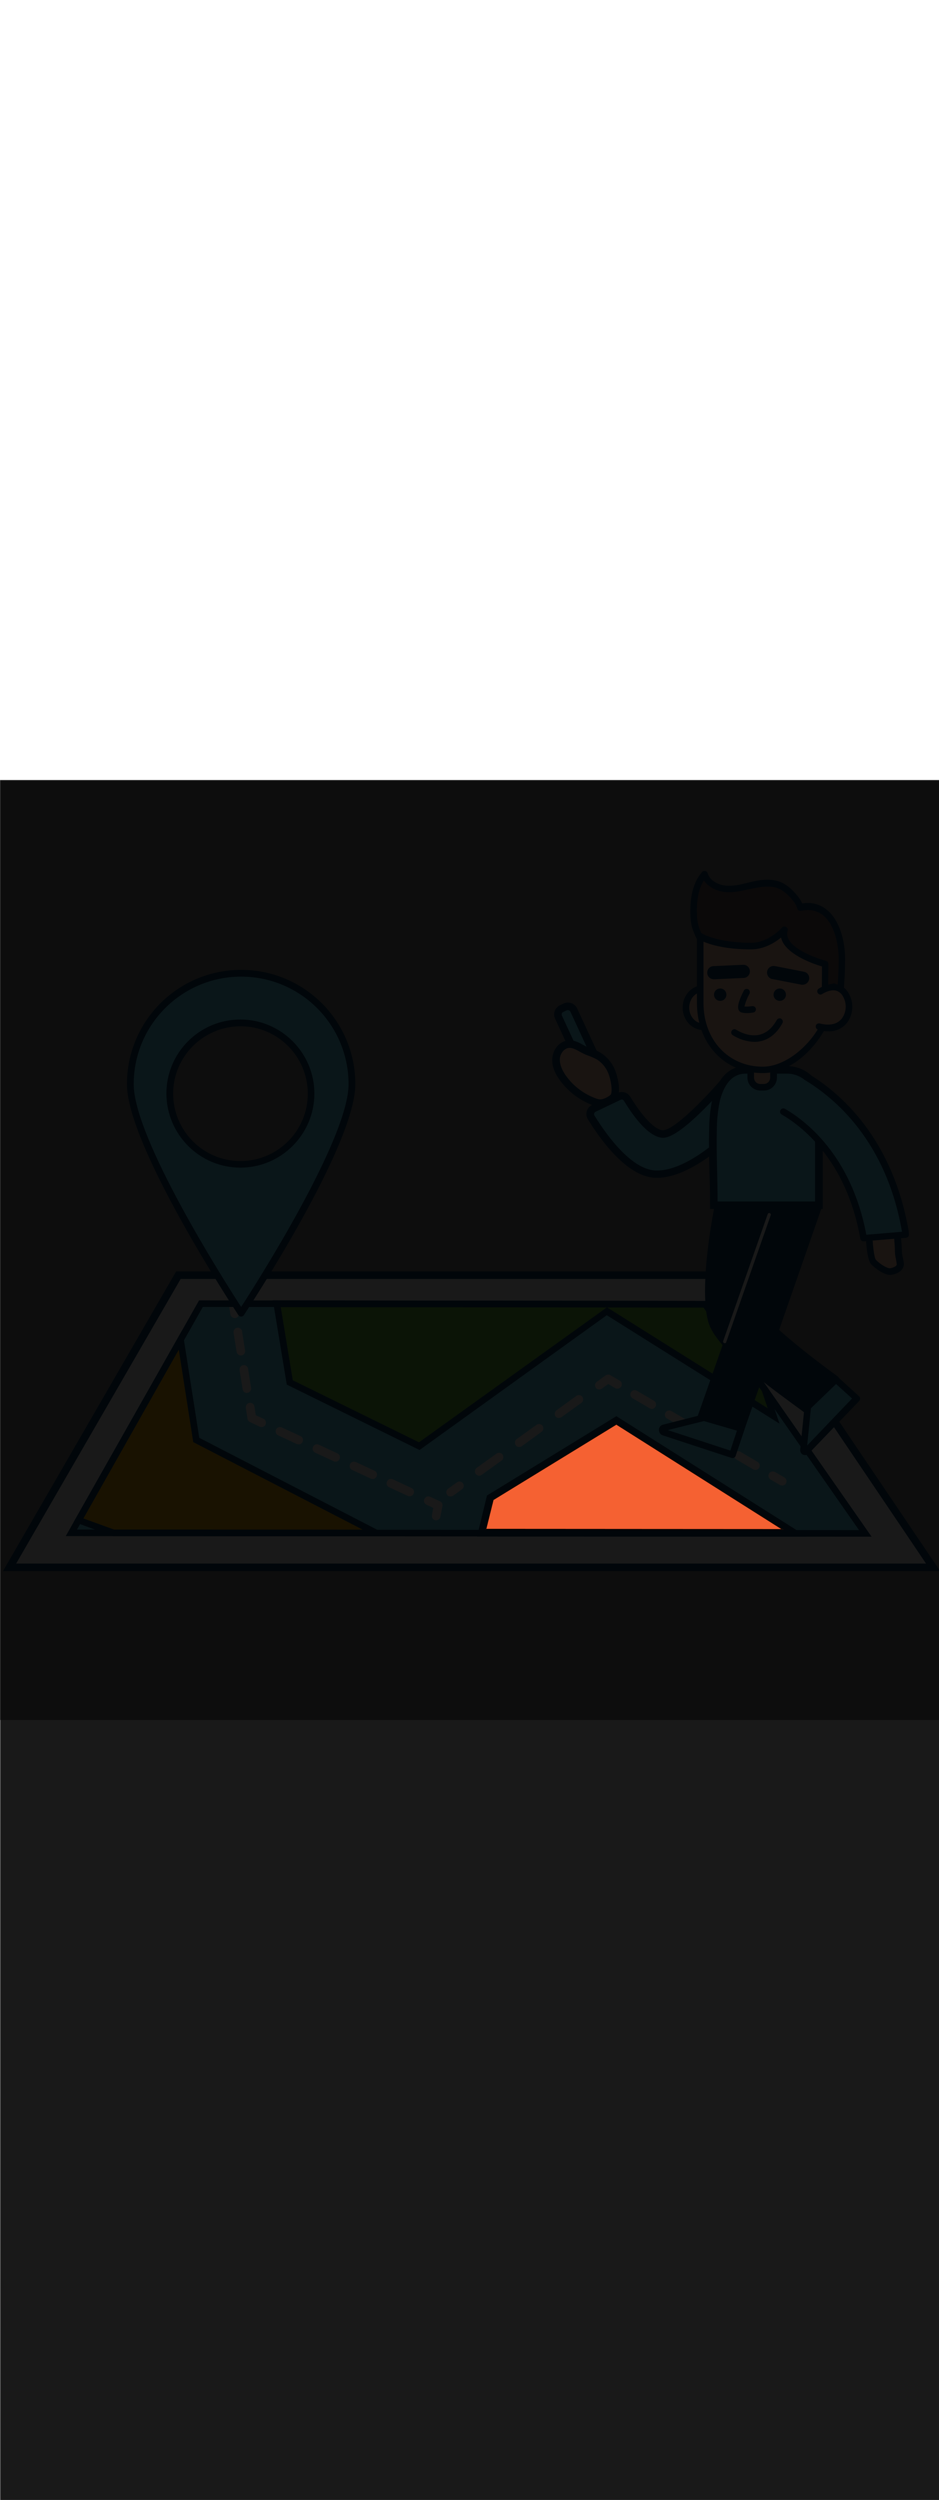 <ns0:svg xmlns:ns0="http://www.w3.org/2000/svg" version="1.1" id="Layer_1" x="0px" y="0px" viewBox="0 0 500 500" style="width: 188px;" xml:space="preserve" data-imageid="navigation-8" imageName="Navigation" class="illustrations_image"><ns0:rect x="0" y="0" width="500" height="500" fill="#808080" stroke="none"/><ns0:defs><ns0:mask id="spotlight-mask"><ns0:rect x="0" y="0" width="100%" height="100%" fill="white" opacity="0.9" /><ns0:style type="text/css" fill="black" /><ns0:style type="text/css" style="" fill="black" /><ns0:path class="st5_navigation-8" points="423.6,400.7 256.2,400.6 260.8,381.6 328.2,340.4 &#09;" id="element_36" d="M 259.411 396.806 L 259.289 397.294 L 259.249 397.457 L 259.128 397.945 L 259.087 398.107 L 259.039 398.3 L 260.008 398.301 L 261.616 398.302 L 263.225 398.303 L 264.833 398.304 L 266.441 398.305 L 268.049 398.306 L 269.657 398.307 L 271.265 398.308 L 272.873 398.309 L 274.481 398.31 L 276.089 398.311 L 277.697 398.312 L 279.305 398.313 L 280.913 398.314 L 282.522 398.315 L 284.13 398.316 L 285.738 398.317 L 287.346 398.318 L 288.954 398.319 L 292.17 398.321 L 293.778 398.322 L 295.386 398.323 L 296.994 398.324 L 298.602 398.325 L 300.21 398.326 L 301.818 398.327 L 305.035 398.329 L 306.643 398.33 L 308.251 398.331 L 309.859 398.332 L 311.467 398.333 L 313.075 398.334 L 314.683 398.335 L 316.291 398.336 L 317.899 398.337 L 319.507 398.338 L 321.115 398.339 L 324.332 398.341 L 325.94 398.342 L 327.548 398.343 L 329.156 398.344 L 332.372 398.346 L 333.98 398.347 L 337.196 398.349 L 338.804 398.351 L 340.412 398.352 L 342.021 398.353 L 343.629 398.354 L 345.237 398.355 L 346.845 398.356 L 348.453 398.357 L 350.061 398.358 L 351.669 398.359 L 353.277 398.36 L 354.885 398.361 L 356.493 398.362 L 358.101 398.363 L 359.709 398.364 L 361.317 398.365 L 362.926 398.366 L 364.534 398.367 L 366.142 398.368 L 367.75 398.369 L 369.358 398.37 L 370.966 398.371 L 374.182 398.373 L 375.79 398.374 L 377.398 398.375 L 379.006 398.376 L 382.223 398.378 L 383.831 398.379 L 385.439 398.38 L 387.047 398.381 L 388.655 398.382 L 390.263 398.383 L 391.871 398.384 L 393.479 398.385 L 395.087 398.386 L 396.695 398.387 L 398.303 398.388 L 401.52 398.39 L 403.128 398.391 L 404.736 398.392 L 406.344 398.393 L 409.56 398.395 L 411.168 398.396 L 414.384 398.398 L 415.871 398.399 L 415.527 398.181 L 414.624 397.611 L 413.721 397.04 L 412.818 396.469 L 411.915 395.898 L 411.012 395.328 L 410.109 394.757 L 409.206 394.186 L 408.303 393.616 L 407.4 393.045 L 406.497 392.474 L 405.593 391.903 L 404.69 391.333 L 403.787 390.762 L 402.884 390.191 L 401.981 389.621 L 401.078 389.05 L 400.175 388.479 L 399.272 387.909 L 398.369 387.338 L 397.466 386.767 L 396.563 386.196 L 395.66 385.626 L 394.757 385.055 L 393.854 384.484 L 392.951 383.914 L 392.048 383.343 L 391.145 382.772 L 390.242 382.201 L 389.339 381.631 L 388.436 381.06 L 387.533 380.489 L 386.63 379.919 L 385.727 379.348 L 384.824 378.777 L 383.921 378.207 L 383.018 377.636 L 382.115 377.065 L 381.212 376.494 L 380.309 375.924 L 379.406 375.353 L 378.503 374.782 L 377.6 374.212 L 376.697 373.641 L 375.793 373.07 L 374.89 372.499 L 373.987 371.929 L 373.084 371.358 L 372.181 370.787 L 371.278 370.217 L 370.375 369.646 L 369.472 369.075 L 368.569 368.504 L 367.666 367.934 L 366.763 367.363 L 365.86 366.792 L 364.957 366.222 L 364.054 365.651 L 363.151 365.08 L 362.248 364.51 L 361.345 363.939 L 360.442 363.368 L 359.539 362.797 L 358.636 362.227 L 357.733 361.656 L 356.83 361.085 L 355.927 360.515 L 355.024 359.944 L 354.121 359.373 L 353.218 358.802 L 352.315 358.232 L 351.412 357.661 L 350.509 357.09 L 349.606 356.52 L 348.703 355.949 L 347.8 355.378 L 346.897 354.808 L 345.993 354.237 L 345.09 353.666 L 344.187 353.095 L 343.284 352.525 L 342.381 351.954 L 341.478 351.383 L 340.575 350.813 L 339.672 350.242 L 338.769 349.671 L 337.866 349.1 L 336.963 348.53 L 336.06 347.959 L 335.157 347.388 L 334.254 346.818 L 333.351 346.247 L 332.448 345.676 L 331.545 345.105 L 330.642 344.535 L 329.739 343.964 L 328.836 343.393 L 328.196 342.989 L 326.467 344.048 L 325.803 344.455 L 321.815 346.897 L 321.15 347.304 L 317.827 349.34 L 317.162 349.747 L 316.498 350.154 L 313.174 352.189 L 312.51 352.596 L 309.186 354.631 L 308.522 355.039 L 304.534 357.481 L 303.869 357.888 L 300.546 359.923 L 299.881 360.33 L 296.558 362.366 L 295.893 362.773 L 295.229 363.18 L 294.564 363.587 L 293.9 363.994 L 291.241 365.622 L 290.576 366.029 L 286.588 368.472 L 285.924 368.879 L 282.601 370.914 L 281.936 371.321 L 277.948 373.764 L 277.283 374.171 L 273.96 376.206 L 273.295 376.613 L 270.637 378.242 L 269.972 378.649 L 269.308 379.056 L 268.643 379.463 L 265.32 381.498 L 264.655 381.905 L 262.836 383.019 L 262.804 383.146 L 262.683 383.634 L 262.643 383.796 L 262.522 384.284 L 262.481 384.447 L 262.36 384.935 L 262.32 385.097 L 262.239 385.423 L 262.198 385.585 L 262.158 385.748 L 262.077 386.073 L 262.037 386.236 L 261.916 386.724 L 261.875 386.886 L 261.754 387.374 L 261.714 387.537 L 261.592 388.025 L 261.552 388.187 L 261.431 388.675 L 261.39 388.838 L 261.309 389.163 L 261.269 389.326 L 261.148 389.813 L 261.107 389.976 L 260.986 390.464 L 260.946 390.627 L 260.905 390.789 L 260.865 390.952 L 260.825 391.114 L 260.784 391.277 L 260.663 391.765 L 260.623 391.928 L 260.501 392.416 L 260.461 392.578 L 260.38 392.903 L 260.34 393.066 L 260.219 393.554 L 260.178 393.717 L 260.057 394.204 L 260.017 394.367 L 259.895 394.855 L 259.855 395.018 L 259.734 395.505 L 259.693 395.668 L 259.613 395.993 L 259.572 396.156 L 259.532 396.319 L 259.451 396.644 L 259.411 396.806 Z" fill="black" /><ns0:path class="st5_navigation-8" points="423.6,400.7 256.2,400.6 260.8,381.6 328.2,340.4 &#09;" id="element_36" d="M 259.411 396.806 L 259.289 397.294 L 259.249 397.457 L 259.128 397.945 L 259.087 398.107 L 259.039 398.3 L 260.008 398.301 L 261.616 398.302 L 263.225 398.303 L 264.833 398.304 L 266.441 398.305 L 268.049 398.306 L 269.657 398.307 L 271.265 398.308 L 272.873 398.309 L 274.481 398.31 L 276.089 398.311 L 277.697 398.312 L 279.305 398.313 L 280.913 398.314 L 282.522 398.315 L 284.13 398.316 L 285.738 398.317 L 287.346 398.318 L 288.954 398.319 L 292.17 398.321 L 293.778 398.322 L 295.386 398.323 L 296.994 398.324 L 298.602 398.325 L 300.21 398.326 L 301.818 398.327 L 305.035 398.329 L 306.643 398.33 L 308.251 398.331 L 309.859 398.332 L 311.467 398.333 L 313.075 398.334 L 314.683 398.335 L 316.291 398.336 L 317.899 398.337 L 319.507 398.338 L 321.115 398.339 L 324.332 398.341 L 325.94 398.342 L 327.548 398.343 L 329.156 398.344 L 332.372 398.346 L 333.98 398.347 L 337.196 398.349 L 338.804 398.351 L 340.412 398.352 L 342.021 398.353 L 343.629 398.354 L 345.237 398.355 L 346.845 398.356 L 348.453 398.357 L 350.061 398.358 L 351.669 398.359 L 353.277 398.36 L 354.885 398.361 L 356.493 398.362 L 358.101 398.363 L 359.709 398.364 L 361.317 398.365 L 362.926 398.366 L 364.534 398.367 L 366.142 398.368 L 367.75 398.369 L 369.358 398.37 L 370.966 398.371 L 374.182 398.373 L 375.79 398.374 L 377.398 398.375 L 379.006 398.376 L 382.223 398.378 L 383.831 398.379 L 385.439 398.38 L 387.047 398.381 L 388.655 398.382 L 390.263 398.383 L 391.871 398.384 L 393.479 398.385 L 395.087 398.386 L 396.695 398.387 L 398.303 398.388 L 401.52 398.39 L 403.128 398.391 L 404.736 398.392 L 406.344 398.393 L 409.56 398.395 L 411.168 398.396 L 414.384 398.398 L 415.871 398.399 L 415.527 398.181 L 414.624 397.611 L 413.721 397.04 L 412.818 396.469 L 411.915 395.898 L 411.012 395.328 L 410.109 394.757 L 409.206 394.186 L 408.303 393.616 L 407.4 393.045 L 406.497 392.474 L 405.593 391.903 L 404.69 391.333 L 403.787 390.762 L 402.884 390.191 L 401.981 389.621 L 401.078 389.05 L 400.175 388.479 L 399.272 387.909 L 398.369 387.338 L 397.466 386.767 L 396.563 386.196 L 395.66 385.626 L 394.757 385.055 L 393.854 384.484 L 392.951 383.914 L 392.048 383.343 L 391.145 382.772 L 390.242 382.201 L 389.339 381.631 L 388.436 381.06 L 387.533 380.489 L 386.63 379.919 L 385.727 379.348 L 384.824 378.777 L 383.921 378.207 L 383.018 377.636 L 382.115 377.065 L 381.212 376.494 L 380.309 375.924 L 379.406 375.353 L 378.503 374.782 L 377.6 374.212 L 376.697 373.641 L 375.793 373.07 L 374.89 372.499 L 373.987 371.929 L 373.084 371.358 L 372.181 370.787 L 371.278 370.217 L 370.375 369.646 L 369.472 369.075 L 368.569 368.504 L 367.666 367.934 L 366.763 367.363 L 365.86 366.792 L 364.957 366.222 L 364.054 365.651 L 363.151 365.08 L 362.248 364.51 L 361.345 363.939 L 360.442 363.368 L 359.539 362.797 L 358.636 362.227 L 357.733 361.656 L 356.83 361.085 L 355.927 360.515 L 355.024 359.944 L 354.121 359.373 L 353.218 358.802 L 352.315 358.232 L 351.412 357.661 L 350.509 357.09 L 349.606 356.52 L 348.703 355.949 L 347.8 355.378 L 346.897 354.808 L 345.993 354.237 L 345.09 353.666 L 344.187 353.095 L 343.284 352.525 L 342.381 351.954 L 341.478 351.383 L 340.575 350.813 L 339.672 350.242 L 338.769 349.671 L 337.866 349.1 L 336.963 348.53 L 336.06 347.959 L 335.157 347.388 L 334.254 346.818 L 333.351 346.247 L 332.448 345.676 L 331.545 345.105 L 330.642 344.535 L 329.739 343.964 L 328.836 343.393 L 328.196 342.989 L 326.467 344.048 L 325.803 344.455 L 321.815 346.897 L 321.15 347.304 L 317.827 349.34 L 317.162 349.747 L 316.498 350.154 L 313.174 352.189 L 312.51 352.596 L 309.186 354.631 L 308.522 355.039 L 304.534 357.481 L 303.869 357.888 L 300.546 359.923 L 299.881 360.33 L 296.558 362.366 L 295.893 362.773 L 295.229 363.18 L 294.564 363.587 L 293.9 363.994 L 291.241 365.622 L 290.576 366.029 L 286.588 368.472 L 285.924 368.879 L 282.601 370.914 L 281.936 371.321 L 277.948 373.764 L 277.283 374.171 L 273.96 376.206 L 273.295 376.613 L 270.637 378.242 L 269.972 378.649 L 269.308 379.056 L 268.643 379.463 L 265.32 381.498 L 264.655 381.905 L 262.836 383.019 L 262.804 383.146 L 262.683 383.634 L 262.643 383.796 L 262.522 384.284 L 262.481 384.447 L 262.36 384.935 L 262.32 385.097 L 262.239 385.423 L 262.198 385.585 L 262.158 385.748 L 262.077 386.073 L 262.037 386.236 L 261.916 386.724 L 261.875 386.886 L 261.754 387.374 L 261.714 387.537 L 261.592 388.025 L 261.552 388.187 L 261.431 388.675 L 261.39 388.838 L 261.309 389.163 L 261.269 389.326 L 261.148 389.813 L 261.107 389.976 L 260.986 390.464 L 260.946 390.627 L 260.905 390.789 L 260.865 390.952 L 260.825 391.114 L 260.784 391.277 L 260.663 391.765 L 260.623 391.928 L 260.501 392.416 L 260.461 392.578 L 260.38 392.903 L 260.34 393.066 L 260.219 393.554 L 260.178 393.717 L 260.057 394.204 L 260.017 394.367 L 259.895 394.855 L 259.855 395.018 L 259.734 395.505 L 259.693 395.668 L 259.613 395.993 L 259.572 396.156 L 259.532 396.319 L 259.451 396.644 L 259.411 396.806 Z" style="" fill="black" /></ns0:mask></ns0:defs><ns0:style type="text/css">
	.st0_navigation-8{fill:#FFFFFF;}
	.st1_navigation-8{fill:#093F68;}
	.st2_navigation-8{fill:#68E1FD;}
	.st3_navigation-8{fill:#70CC40;}
	.st4_navigation-8{fill:#FFBC0E;}
	.st5_navigation-8{fill:#F56132;}
	.st6_navigation-8{fill:#FFC9B0;}
	.st7_navigation-8{fill:#725858;}
</ns0:style>
<ns0:g id="map_navigation-8">
	<ns0:polygon class="st0_navigation-8" points="496.9,418.8 5.1,418.8 95,263.4 391.9,263.4 &#09;" />
	<ns0:path class="st1_navigation-8" d="M500.6,420.8H1.6l92.2-159.4h299.1L500.6,420.8z M8.6,416.8h484.5L390.8,265.4H96.2L8.6,416.8z" />
	<ns0:polygon class="st2_navigation-8 targetColor" points="460.7,400.7 38,400.4 107,278.5 375.6,278.8 &#09;" style="fill: rgb(104, 225, 253);" />
	<ns0:path class="st0_navigation-8" d="M125,286.2c0.1,0,0.3,0,0.4,0c1.3-0.2,2.1-1.4,1.9-2.7l-0.9-5.7c-0.2-1.3-1.4-2.1-2.7-1.9s-2.1,1.4-1.9,2.7&#10;&#09;&#09;l0,0l0.9,5.7C122.9,285.4,123.9,286.2,125,286.2z" />
	<ns0:path class="st0_navigation-8" d="M129.2,324.1l-1.6-10c-0.3-1.2,0.5-2.5,1.7-2.8c1.2-0.3,2.5,0.5,2.8,1.7c0,0.1,0,0.2,0,0.3l1.6,10&#10;&#09;&#09;c0.2,1.3-0.7,2.5-1.9,2.7S129.4,325.4,129.2,324.1L129.2,324.1z M126,304.2l-1.6-10c-0.3-1.2,0.5-2.5,1.7-2.8&#10;&#09;&#09;c1.2-0.3,2.5,0.5,2.8,1.7c0,0.1,0,0.2,0,0.3l1.6,10c0.2,1.3-0.6,2.5-1.9,2.7c-0.1,0-0.3,0-0.4,0C127.2,306.1,126.2,305.3,126,304.2&#10;&#09;&#09;z" />
	<ns0:path class="st0_navigation-8" d="M139.3,344.2c1.3,0,2.3-1,2.3-2.3c0-0.9-0.5-1.8-1.3-2.1l-4.1-1.9l-0.7-4.5c-0.1-1.3-1.3-2.2-2.5-2.1&#10;&#09;&#09;c-1.3,0.1-2.2,1.3-2.1,2.5c0,0.1,0,0.2,0,0.3l0.9,5.7c0.1,0.8,0.6,1.4,1.3,1.7l5.2,2.5C138.7,344.1,139,344.2,139.3,344.2z" />
	<ns0:path class="st0_navigation-8" d="M217.1,380.8l-9.9-4.6c-1.2-0.6-1.7-1.9-1.1-3.1s1.9-1.7,3.1-1.1l9.9,4.6c1.2,0.5,1.7,1.9,1.1,3.1&#10;&#09;&#09;c-0.4,0.8-1.2,1.3-2.1,1.3C217.8,381,217.5,381,217.1,380.8z M197.4,371.6l-9.9-4.6c-1.2-0.6-1.6-1.9-1.1-3.1s1.9-1.6,3.1-1.1&#10;&#09;&#09;l9.9,4.6c1.2,0.5,1.7,1.9,1.1,3.1c-0.4,0.8-1.2,1.4-2.1,1.3C198.1,371.8,197.8,371.8,197.4,371.6z M177.7,362.4l-9.9-4.6&#10;&#09;&#09;c-1.2-0.6-1.7-1.9-1.1-3.1s1.9-1.7,3.1-1.1l0,0l9.9,4.6c1.2,0.6,1.6,1.9,1.1,3.1c-0.4,0.8-1.2,1.3-2.1,1.3&#10;&#09;&#09;C178.4,362.6,178,362.6,177.7,362.4L177.7,362.4z M158,353.2l-9.9-4.6c-1.2-0.6-1.6-1.9-1.1-3.1s1.9-1.6,3.1-1.1l9.9,4.6&#10;&#09;&#09;c1.2,0.5,1.7,1.9,1.1,3.1c-0.4,0.8-1.2,1.4-2.1,1.3C158.7,353.4,158.3,353.3,158,353.2z" />
	<ns0:path class="st0_navigation-8" d="M232.2,393.8c1.1,0,2.1-0.8,2.3-1.9l1.1-5.7c0.2-1-0.3-2.1-1.3-2.5l-5.2-2.4c-1.2-0.6-2.5-0.1-3.1,1.1&#10;&#09;&#09;s-0.1,2.5,1.1,3.1l0,0l3.6,1.7l-0.7,3.9c-0.2,1.3,0.6,2.5,1.9,2.7C231.9,393.8,232,393.8,232.2,393.8z" />
	<ns0:path class="st0_navigation-8" d="M416.5,375.3c1.3,0,2.3-1,2.3-2.3c0-0.8-0.4-1.6-1.1-2l-5-2.9c-1.1-0.6-2.5-0.3-3.2,0.8&#10;&#09;&#09;c-0.6,1.1-0.3,2.5,0.8,3.2l0,0l5,2.9C415.7,375.2,416.1,375.3,416.5,375.3z" />
	<ns0:path class="st0_navigation-8" d="M401.1,366.7l-9.2-5.4c-1.1-0.7-1.4-2.1-0.8-3.2c0.7-1.1,2-1.4,3.1-0.8l9.2,5.4c1.1,0.7,1.5,2.1,0.8,3.2&#10;&#09;&#09;c-0.4,0.7-1.2,1.1-2,1.1C401.9,367,401.5,366.9,401.1,366.7z M382.7,355.9l-9.2-5.4c-1.1-0.6-1.5-2-0.9-3.2c0.6-1.1,2-1.5,3.2-0.9&#10;&#09;&#09;c0,0,0,0,0.1,0l9.2,5.4c1.1,0.6,1.5,2.1,0.8,3.2c-0.4,0.7-1.2,1.2-2,1.2C383.5,356.2,383.1,356.1,382.7,355.9z M364.3,345l-9.2-5.4&#10;&#09;&#09;c-1.1-0.7-1.4-2.1-0.7-3.2c0.7-1,2-1.3,3-0.8l9.2,5.4c1.1,0.6,1.5,2.1,0.8,3.2c-0.4,0.7-1.2,1.2-2,1.2&#10;&#09;&#09;C365.1,345.3,364.7,345.2,364.3,345z M345.9,334.2l-9.2-5.4c-1.1-0.7-1.4-2.1-0.7-3.2c0.7-1,2-1.3,3-0.8l9.2,5.4&#10;&#09;&#09;c1.1,0.6,1.5,2.1,0.8,3.2c-0.4,0.7-1.2,1.2-2,1.2C346.7,334.5,346.3,334.4,345.9,334.2L345.9,334.2z" />
	<ns0:path class="st0_navigation-8" d="M319,324.2c0.5,0,1-0.2,1.4-0.4l3.5-2.5l3.7,2.2c1.1,0.6,2.5,0.2,3.2-0.9c0.6-1.1,0.3-2.5-0.8-3.1l-5-2.9&#10;&#09;&#09;c-0.8-0.5-1.8-0.4-2.5,0.1l-4.7,3.4c-1,0.7-1.3,2.2-0.5,3.2C317.5,323.8,318.2,324.2,319,324.2L319,324.2z" />
	<ns0:path class="st0_navigation-8" d="M253.3,369.1c-0.7-1-0.5-2.5,0.5-3.2l10.6-7.6c1-0.7,2.5-0.5,3.2,0.5s0.5,2.5-0.5,3.2l-10.6,7.6&#10;&#09;&#09;C255.5,370.4,254.1,370.2,253.3,369.1z M274.6,353.8c-0.7-1-0.5-2.5,0.5-3.2l10.6-7.6c1-0.7,2.5-0.5,3.2,0.5c0.7,1,0.5,2.5-0.5,3.2&#10;&#09;&#09;l0,0l-10.6,7.7c-0.4,0.3-0.9,0.4-1.4,0.4C275.7,354.8,275,354.5,274.6,353.8L274.6,353.8z M295.8,338.5c-0.7-1-0.5-2.5,0.5-3.2&#10;&#09;&#09;c0,0,0,0,0,0l10.6-7.7c1-0.7,2.5-0.5,3.2,0.5s0.5,2.5-0.5,3.2l0,0l-10.6,7.6c-0.4,0.3-0.9,0.4-1.4,0.4&#10;&#09;&#09;C297,339.5,296.3,339.1,295.8,338.5L295.8,338.5z" />
	<ns0:path class="st0_navigation-8" d="M239.9,381.1c0.5,0,1-0.2,1.4-0.4l4.7-3.4c1-0.7,1.3-2.2,0.5-3.2c-0.7-1-2.2-1.3-3.2-0.5l-4.7,3.4&#10;&#09;&#09;c-1,0.7-1.3,2.2-0.5,3.2C238.4,380.8,239.1,381.1,239.9,381.1L239.9,381.1z" />
	<ns0:polygon class="st3_navigation-8" points="412.1,338.4 323.3,282.6 223.3,354.3 154.4,320.4 147.5,278.6 375.6,278.8 407.3,324.3 &#09;" />
	<ns0:polygon class="st4_navigation-8" points="200.4,400.5 60.4,400.5 41.8,393.6 96.2,297.7 104.5,351 &#09;" />
	<ns0:polygon class="st5_navigation-8" points="423.6,400.7 256.2,400.6 260.8,381.6 328.2,340.4 &#09;" />
	<ns0:path class="st1_navigation-8" d="M223.4,356.4l-70.7-34.8l-7.4-44.8l231,0.3l32.3,46.2l0.1,0.4l6.4,18.7l-92-57.7L223.4,356.4z M155.9,319.3&#10;&#09;&#09;l67.2,33l100.1-71.8l85.6,53.7l-3.1-9.1l-31.1-44.5l-225.1-0.2L155.9,319.3z" />
	<ns0:path class="st1_navigation-8" d="M207.6,402.3l-147.5-0.1l-20.8-7.6l57.8-102.1l9,57.4L207.6,402.3z M60.7,398.7l132.5,0.1l-90.3-46.6&#10;&#09;&#09;l-7.7-49.2l-50.8,89.8L60.7,398.7z" />
	<ns0:path class="st1_navigation-8" d="M429.7,402.5l-175.7-0.1l5.3-21.8l68.9-42.2L429.7,402.5z M258.4,398.8l159.2,0.1l-89.4-56.5l-65.8,40.3&#10;&#09;&#09;L258.4,398.8z" />
	<ns0:path class="st1_navigation-8" d="M464.1,402.5L35,402.2l71-125.4l270.5,0.3l32.3,46.2L464.1,402.5z M41,398.7l416.4,0.3l-82.7-118.4L108,280.3&#10;&#09;&#09;L41,398.7z" />
</ns0:g>
<ns0:g id="pin_navigation-8">
	<ns0:path class="st2_navigation-8 targetColor" d="M69.4,161.8c0,32.6,59,121.8,59,121.8s59-89.2,59-121.8c0-32.6-26.4-59-59-59S69.4,129.2,69.4,161.8&#10;&#09;&#09;L69.4,161.8z M90.4,166.8c0-20.8,16.9-37.6,37.6-37.6s37.6,16.9,37.6,37.6s-16.9,37.6-37.6,37.6C107.3,204.5,90.4,187.7,90.4,166.8&#10;&#09;&#09;L90.4,166.8z" style="fill: rgb(104, 225, 253);" />
	<ns0:path class="st1_navigation-8" d="M126.9,284.6c-2.4-3.7-59.3-90.1-59.3-122.8c0-33.6,27.2-60.8,60.8-60.8c33.6,0,60.8,27.2,60.8,60.8&#10;&#09;&#09;c0,32.8-56.9,119.1-59.3,122.8c-0.5,0.8-1.6,1.1-2.5,0.5C127.3,285,127.1,284.8,126.9,284.6L126.9,284.6z M71.2,161.8&#10;&#09;&#09;c0,28.8,48,104.3,57.2,118.5c9.2-14.2,57.2-89.7,57.2-118.5c0-31.6-25.6-57.2-57.2-57.2C96.8,104.6,71.2,130.2,71.2,161.8&#10;&#09;&#09;L71.2,161.8z M88.6,166.8c0-21.8,17.7-39.4,39.4-39.4s39.4,17.7,39.4,39.4s-17.7,39.4-39.4,39.4C106.3,206.2,88.7,188.6,88.6,166.8&#10;&#09;&#09;L88.6,166.8z M92.2,166.8c0,19.8,16,35.9,35.8,35.9c19.8,0,35.9-16,35.9-35.8s-16-35.9-35.8-35.9c0,0,0,0,0,0&#10;&#09;&#09;C108.3,131,92.2,147.1,92.2,166.8L92.2,166.8z" />
</ns0:g>
<ns0:g id="character_navigation-8">
	<ns0:path class="st2_navigation-8 targetColor" d="M389.5,187.5c0,0-22.2,22.9-40.6,22c-14.9-0.7-29.2-22-34.1-30.3c-1-1.6-0.4-3.6,1.1-4.6&#10;&#09;&#09;c0.1-0.1,0.2-0.1,0.3-0.2l13.5-6.3c1.5-0.7,3.4-0.2,4.3,1.3c3.5,5.8,12.4,19.1,19.4,18.8c8.9-0.4,31.9-27.3,31.9-27.3" style="fill: rgb(104, 225, 253);" />
	<ns0:path class="st1_navigation-8" d="M349.9,211.6h-1.1c-15.7-0.7-30.2-22.1-35.8-31.2c-1.5-2.5-0.7-5.8,1.8-7.3c0.2-0.1,0.3-0.2,0.5-0.3l13.5-6.3&#10;&#09;&#09;c2.5-1.2,5.4-0.3,6.8,2c6.8,11.2,13.6,18,17.6,17.8c5.9-0.3,21.8-16.5,30.5-26.6l3,2.6c-2.4,2.8-23.8,27.6-33.3,28&#10;&#09;&#09;c-4,0.2-11.1-3.1-21.2-19.7c-0.4-0.6-1.1-0.8-1.7-0.5l-13.4,6.4c-0.3,0.2-0.6,0.5-0.7,0.8c-0.1,0.4-0.1,0.8,0.1,1.1&#10;&#09;&#09;c4.1,6.7,18.4,28.7,32.5,29.3c17.3,0.8,38.9-21.2,39.1-21.4l2.9,2.8C390,189.8,368.7,211.6,349.9,211.6z" />
	<ns0:path class="st2_navigation-8 targetColor" d="M299,121.7l1.9-0.9c1.7-0.8,3.7-0.1,4.5,1.7l15,32.4c0.8,1.7,0.1,3.7-1.7,4.5l-1.9,0.9&#10;&#09;&#09;c-1.7,0.8-3.7,0.1-4.5-1.7l-15-32.4C296.6,124.5,297.3,122.5,299,121.7z" style="fill: rgb(104, 225, 253);" />
	<ns0:path class="st1_navigation-8" d="M315.5,162.5c-2.1,0-4-1.2-4.9-3.1l-15-32.4c-1.3-2.7-0.1-5.9,2.6-7.2l1.9-0.9c1.3-0.6,2.8-0.7,4.1-0.2&#10;&#09;&#09;c1.4,0.5,2.5,1.5,3.1,2.8l15,32.4c1.3,2.7,0.1,5.9-2.6,7.2l-1.9,0.9C317.1,162.3,316.3,162.5,315.5,162.5z M302.4,122.4&#10;&#09;&#09;c-0.2,0-0.4,0-0.6,0.1l-1.9,0.9c-0.7,0.3-1,1.2-0.7,1.9c0,0,0,0,0,0l15,32.4c0.3,0.7,1.2,1,1.9,0.7c0,0,0,0,0,0l1.9-0.9&#10;&#09;&#09;c0.7-0.3,1-1.2,0.7-1.9l-15-32.4c-0.2-0.3-0.4-0.6-0.8-0.7C302.7,122.5,302.5,122.4,302.4,122.4z" />
	<ns0:path class="st6_navigation-8" d="M326.2,156.4c-1.2-3.9-3.8-7.3-7.3-9.5c-2.4-1.4-5.1-2.1-7.6-3.3c-2.7-1.3-5.3-3.2-8.3-3&#10;&#09;&#09;c-3.8,0.2-6.6,4-6.8,7.7s1.5,7.4,3.7,10.4c4.2,5.7,9.9,10,16.5,12.5c1.2,0.5,2.4,0.7,3.7,0.7c2.2-0.2,6.6-2.2,7.2-4.4&#10;&#09;&#09;C328.2,164.2,327.2,159.4,326.2,156.4z" />
	<ns0:path class="st1_navigation-8" d="M319.6,173.8c-1.3,0-2.7-0.3-3.9-0.8c-7-2.6-13.1-7.2-17.5-13.2c-3-4.1-4.4-8-4.1-11.7&#10;&#09;&#09;c0.3-4.5,3.6-9.3,8.7-9.6c2.9-0.2,5.4,1.1,7.5,2.3c0.6,0.3,1.1,0.6,1.7,0.9c1,0.4,1.9,0.8,3,1.2c1.7,0.6,3.3,1.3,4.8,2.2&#10;&#09;&#09;c3.9,2.5,6.8,6.2,8.2,10.6l0,0c0.6,1.8,2.4,7.8,1.2,12.2c-1,3.3-6.3,5.6-8.9,5.8C320.1,173.8,319.9,173.8,319.6,173.8z&#10;&#09;&#09; M303.3,142.5h-0.3c-2.7,0.2-4.8,3.2-4.9,5.9s1,5.8,3.4,9.1c3.9,5.4,9.4,9.5,15.6,11.8c0.9,0.4,1.9,0.6,2.8,0.6&#10;&#09;&#09;c2.1-0.2,5.2-2,5.5-2.9c0.7-2.6-0.1-6.9-1.1-9.9c-1.1-3.5-3.4-6.5-6.4-8.4c-1.3-0.7-2.7-1.4-4.2-1.9c-1.1-0.4-2.2-0.8-3.3-1.4&#10;&#09;&#09;c-0.6-0.3-1.2-0.6-1.9-1C306.7,143.4,305,142.5,303.3,142.5L303.3,142.5z" />
	<ns0:path class="st1_navigation-8" d="M416.2,247.6c-10.8,1.7-21.7-1.9-29.3-9.8l6.5-23.3l30.7,4.8C424.2,219.3,434.7,244.8,416.2,247.6z" />
	<ns0:path class="st1_navigation-8" d="M431.2,336.5l14-17.5c-28-20.5-45-36.3-47.4-43.5c-1.9-5.8,16.1-29.9,23.1-54.2l-36.5-3.1&#10;&#09;&#09;c-3.5,12.2-10.5,54.2-5.3,70.4C384.1,303.9,419.2,327.1,431.2,336.5z" />
	<ns0:path class="st1_navigation-8" d="M430.1,337.8c-2.1-1.6-4.9-3.7-8.1-6c-16-11.8-40.3-29.6-44.6-42.8c-5.6-17.1,2.1-60.6,5.2-71.4&#10;&#09;&#09;c0.2-0.8,1-1.3,1.8-1.3l36.5,3.1c1,0.1,1.7,0.9,1.6,1.9c0,0.1,0,0.2-0.1,0.3c-3.7,12.8-10.3,25.5-15.6,35.6&#10;&#09;&#09;c-4,7.6-8.1,15.5-7.5,17.5c2.3,6.9,19.7,22.9,46.8,42.6c0.4,0.3,0.6,0.7,0.7,1.2c0.1,0.5-0.1,0.9-0.4,1.3l-14,17.5&#10;&#09;&#09;c-0.3,0.4-0.8,0.7-1.4,0.7C430.8,338.2,430.4,338.1,430.1,337.8z M396.1,276c-1.1-3.3,1.7-8.9,7.7-20.3c5-9.5,11.1-21.1,14.8-32.9&#10;&#09;&#09;l-32.9-2.8c-3.5,13.3-9.8,52.9-4.9,68c3.9,12.1,28.6,30.2,43.4,41c2.6,1.9,4.9,3.6,6.8,5l11.8-14.8C426,307,399.5,286.2,396.1,276z&#10;&#09;&#09;" />
	<ns0:polygon class="st1_navigation-8" points="394.7,344.9 436,226.2 417.1,213.7 372.7,340.1 &#09;" />
	<ns0:path class="st1_navigation-8" d="M394.3,346.6l-22-4.8c-0.5-0.1-0.9-0.4-1.1-0.9c-0.2-0.4-0.3-1-0.1-1.4l44.4-126.4c0.3-0.9,1.3-1.4,2.2-1.1&#10;&#09;&#09;c0.1,0,0.3,0.1,0.4,0.2l19,12.5c0.7,0.4,0.9,1.3,0.7,2l-41.4,118.8c-0.2,0.7-0.9,1.2-1.6,1.2C394.5,346.7,394.4,346.7,394.3,346.6z&#10;&#09;&#09; M418,216.4l-43,122.4l18.6,4.1l40.4-116L418,216.4z" />
	<ns0:path class="st2_navigation-8 targetColor" d="M382.4,166.7c2.4-6.7,6.8-12.5,14.6-12.5h22.2c9.3,0,16.9,7.6,16.9,16.9v55.1h-55.9c0-13.4-0.8-26.7-0.4-40.1&#10;&#09;&#09;c0-5,0.5-10,1.4-14.9C381.4,169.7,381.9,168.2,382.4,166.7z" style="fill: rgb(104, 225, 253);" />
	<ns0:path class="st1_navigation-8" d="M438,228.2h-59.9v-2c0-5.5-0.1-11.1-0.3-16.5c-0.2-7.7-0.4-15.7-0.2-23.6c0-5.1,0.5-10.2,1.5-15.3&#10;&#09;&#09;c0.4-1.6,0.8-3.2,1.4-4.8l0,0c3.2-9,8.9-13.8,16.5-13.8h22.2c10.4,0,18.9,8.5,18.9,18.9V228.2z M382.1,224.2H434v-53.1&#10;&#09;&#09;c0-8.2-6.7-14.9-14.9-14.9H397c-5.8,0-10.1,3.8-12.7,11.2c-0.5,1.4-0.9,2.8-1.2,4.3c-0.9,4.8-1.4,9.6-1.4,14.5&#10;&#09;&#09;c-0.2,7.8,0,15.8,0.2,23.4C382,214.4,382.1,219.3,382.1,224.2z" />
	<ns0:path class="st7_navigation-8" d="M413.8,55.6c-4.1-1.2-8.6-0.6-12.9,0.3c-4.8,1-9.6,2.5-14.5,2.1s-10-3.2-11.3-7.9c-4.9,5.6-6,13.6-5.8,21&#10;&#09;&#09;c0,2.2,0.2,4.3,0.7,6.4c0.6,1.9,1.3,3.8,2.2,5.6c1.2,2.7,2.7,5.2,2.7,8.2c0.1,3.5,0.5,7,1.2,10.4c1.3,7.7,3.2,15.2,4.8,22.8h65.5&#10;&#09;&#09;c0,0,1.9-15.9,1.9-29.2s-5.9-31.1-22.2-27.4c-0.5-1.9-1.5-3.6-2.8-5.1c-2.1-2.8-4.8-5.1-7.9-6.6C414.8,55.9,414.3,55.8,413.8,55.6z&#10;&#09;&#09;" />
	<ns0:path class="st1_navigation-8" d="M379.3,124.9c-0.5-2.6-1.1-5.2-1.7-7.8c-1.1-4.9-2.2-10-3.1-15.1l0-0.3c-0.7-3.4-1.1-6.9-1.2-10.4&#10;&#09;&#09;c0-2.1-0.9-3.9-1.9-6c-0.2-0.5-0.5-1-0.7-1.4c-0.9-1.9-1.7-3.8-2.3-5.9c-0.5-2.2-0.8-4.5-0.8-6.8c-0.2-9.8,1.8-17.1,6.2-22.2&#10;&#09;&#09;c0.4-0.5,1.1-0.7,1.7-0.6c0.6,0.1,1.1,0.6,1.3,1.2c1.2,4.1,5.9,6.3,9.8,6.6s7.5-0.5,11.4-1.5l2.5-0.6c3.9-0.9,9-1.7,13.7-0.3l0,0&#10;&#09;&#09;c0.6,0.2,1.2,0.4,1.7,0.6c3.9,1.7,6.8,4.9,8.6,7.1c1.1,1.3,2,2.7,2.7,4.2c4.6-0.9,9.3,0.3,13,3.3c7.2,5.8,9.8,17.3,9.8,26.2&#10;&#09;&#09;c0,13.3-1.9,29.3-1.9,29.4c-0.1,0.9-0.8,1.5-1.7,1.5H381C380.2,126.3,379.4,125.7,379.3,124.9z M446.6,95.3&#10;&#09;&#09;c0-7.7-2.2-18.5-8.4-23.4c-3.2-2.5-7.1-3.3-11.6-2.3c-0.5,0.1-0.9,0-1.3-0.2c-0.4-0.2-0.7-0.6-0.8-1.1c-0.5-1.6-1.3-3.1-2.5-4.4&#10;&#09;&#09;c-2.5-3.1-4.8-5-7.3-6.1c-0.4-0.2-0.9-0.4-1.4-0.5l0,0c-3.9-1.2-8.5-0.4-12,0.3c-0.8,0.2-1.6,0.4-2.5,0.5c-4,0.9-8.2,1.9-12.5,1.5&#10;&#09;&#09;s-9-2.4-11.5-6.2c-2.7,4.3-3.9,10.1-3.7,17.6c0,2,0.2,4,0.7,6c0.5,1.8,1.2,3.6,2,5.3l0.7,1.4c1.1,2.3,2.2,4.6,2.2,7.5&#10;&#09;&#09;c0.1,3.3,0.5,6.6,1.1,9.8l0,0.3c0.9,5,2,10,3.1,14.9c0.5,2.2,1,4.3,1.4,6.5h62.5C445.3,118.5,446.6,106,446.6,95.3z M413.8,55.6&#10;&#09;&#09;L413.8,55.6z" />
	<ns0:path class="st6_navigation-8" d="M409.7,163.5H402c-1.2,0-2.2-1-2.2-2.2v-9.9l0,0h12.1l0,0v9.9C411.9,162.5,410.9,163.5,409.7,163.5&#10;&#09;&#09;L409.7,163.5z" />
	<ns0:path class="st1_navigation-8" d="M398,158.3v-7c0-1,0.8-1.7,1.8-1.8h12.1c1,0,1.8,0.8,1.8,1.8v7c0,3.8-3.1,6.9-6.9,6.9h-1.8&#10;&#09;&#09;C401.1,165.2,398,162.2,398,158.3L398,158.3z M401.5,153.1v5.2c0,1.9,1.5,3.4,3.4,3.4l0,0h1.8c1.9,0,3.4-1.5,3.4-3.4l0,0v-5.2&#10;&#09;&#09;L401.5,153.1z" />
	<ns0:ellipse class="st6_navigation-8" cx="374.4" cy="121.1" rx="9.1" ry="10.2" />
	<ns0:path class="st1_navigation-8" d="M363.5,121.1c0-6.6,4.9-11.9,10.9-11.9s10.8,5.3,10.8,11.9s-4.9,11.9-10.8,11.9S363.5,127.7,363.5,121.1z&#10;&#09;&#09; M367,121.1c0,4.6,3.3,8.4,7.4,8.4s7.4-3.8,7.4-8.4s-3.3-8.4-7.4-8.4S367,116.4,367,121.1z" />
	<ns0:path class="st6_navigation-8" d="M406.2,154.2c20,0,37.8-24.6,37.8-44.3l-4.8,1.8l0.2-13.9c0,0-25-6.6-21.7-18.2c0,0-7.3,8.7-17.9,8.7&#10;&#09;&#09;c-19.4,0-27-5.2-27-5.2v35.5C372.9,138.3,386.2,154.2,406.2,154.2z" />
	<ns0:path class="st1_navigation-8" d="M371.1,118.6V83.1c0-1,0.8-1.7,1.8-1.7c0.3,0,0.7,0.1,1,0.3c0.1,0,7.5,4.8,26,4.9l0,0c9.5,0,16.4-8,16.5-8.1&#10;&#09;&#09;c0.6-0.7,1.7-0.8,2.5-0.1c0.5,0.4,0.7,1.1,0.5,1.8c-0.5,1.6-0.2,3.3,0.6,4.7c4,7.1,19.7,11.3,19.8,11.3c0.8,0.2,1.3,0.9,1.3,1.7&#10;&#09;&#09;l-0.1,11.3l2.4-0.9c0.5-0.2,1.1-0.1,1.6,0.2c0.5,0.3,0.8,0.9,0.8,1.4c0,20.3-18.6,46-39.6,46C385.9,156,371.1,140.3,371.1,118.6z&#10;&#09;&#09; M439.9,113.4c-0.5,0.2-1.2,0.1-1.6-0.2c-0.5-0.3-0.8-0.9-0.7-1.4l0.1-12.6c-4.1-1.2-16.6-5.5-20.7-12.6c-0.5-0.9-0.9-1.8-1.1-2.8&#10;&#09;&#09;c-3.3,2.7-9,6.3-16,6.3h-0.1c-13.5,0-21.4-2.5-25.2-4.1v32.7c0,19.6,13.3,33.8,31.6,33.8c15.3,0,34.5-18.5,36-40L439.9,113.4z" />
	<ns0:ellipse class="st1_navigation-8" cx="415.2" cy="114.2" rx="3.3" ry="3.3" />
	<ns0:circle class="st1_navigation-8" cx="383.5" cy="114.2" r="3.3" />
	<ns0:path class="st1_navigation-8" d="M397.7,124c1.1,0,2.2-0.1,3.3-0.3c1-0.1,1.6-1,1.5-1.9c-0.1-1-1-1.6-1.9-1.5c-0.1,0-0.1,0-0.2,0&#10;&#09;&#09;c-1.3,0.2-2.7,0.3-4,0.2c0.6-2.4,1.5-4.7,2.7-6.8c0.4-0.9,0.1-1.9-0.7-2.4c-0.9-0.4-1.9-0.1-2.3,0.7c0,0,0,0,0,0&#10;&#09;&#09;c-1.5,2.9-3.9,8-2.8,10.3c0.3,0.7,0.9,1.2,1.7,1.4C395.8,123.9,396.7,124,397.7,124z" />
	<ns0:path class="st1_navigation-8" d="M427.4,108.9c1.9,0,3.5-1.6,3.5-3.5c0-1.7-1.2-3.1-2.8-3.4l-15.4-3c-1.9-0.4-3.8,0.8-4.2,2.7&#10;&#09;&#09;c-0.4,1.9,0.8,3.8,2.7,4.2c0.1,0,0.1,0,0.2,0l15.4,3C427,108.9,427.2,108.9,427.4,108.9z" />
	<ns0:path class="st1_navigation-8" d="M380.1,106h0.2l15.7-0.7c1.9-0.1,3.4-1.7,3.3-3.7c-0.1-1.9-1.7-3.4-3.6-3.3c0,0,0,0-0.1,0L380,99&#10;&#09;&#09;c-1.9,0-3.5,1.6-3.4,3.6C376.6,104.5,378.2,106,380.1,106L380.1,106z" />
	<ns0:path class="st6_navigation-8" d="M436.9,112.4c0,0,8.7-6,13.4,1.7s0.2,21-14.2,17.1" />
	<ns0:path class="st1_navigation-8" d="M440.9,133.7c4,0.2,7.9-1.6,10.3-4.8c3.3-4.6,3.5-10.8,0.6-15.6c-1.3-2.3-3.5-4-6.1-4.6&#10;&#09;&#09;c-4.8-1-9.6,2.2-9.8,2.3c-0.8,0.6-1,1.6-0.4,2.4c0.6,0.8,1.6,1,2.4,0.4l0,0c0,0,3.7-2.5,7.1-1.8c1.6,0.4,3,1.5,3.8,3&#10;&#09;&#09;c2.2,3.7,2,8.2-0.4,11.7c-2.4,3.2-6.6,4.2-11.9,2.8c-0.9-0.2-1.9,0.3-2.1,1.2c-0.2,0.9,0.3,1.9,1.2,2.1&#10;&#09;&#09;C437.3,133.4,439.1,133.7,440.9,133.7z" />
	<ns0:path class="st1_navigation-8" d="M401.6,139.3c1.2,0,2.4-0.1,3.6-0.4c4.7-1.1,8.5-4.3,11.4-9.5c0.5-0.8,0.2-1.9-0.6-2.4c0,0,0,0,0,0&#10;&#09;&#09;c-0.8-0.5-1.9-0.2-2.4,0.7c-2.4,4.3-5.5,6.9-9.2,7.8c-6.2,1.5-12.2-2.6-12.3-2.6c-0.8-0.6-1.9-0.4-2.4,0.4&#10;&#09;&#09;c-0.6,0.8-0.4,1.9,0.4,2.4C393.6,137.9,397.6,139.2,401.6,139.3z" />
	<ns0:path class="st2_navigation-8 targetColor" d="M394.7,344.9L390,359l-36.6-12c-0.7-0.2-1-0.9-0.8-1.6c0.1-0.4,0.5-0.7,0.9-0.8l21.3-5.4L394.7,344.9z" style="fill: rgb(104, 225, 253);" />
	<ns0:path class="st1_navigation-8" d="M389.5,360.6l-36.6-12c-1.6-0.5-2.4-2.3-1.9-3.8c0.3-0.9,1.1-1.7,2.1-1.9l21.3-5.4c0.3-0.1,0.6-0.1,0.9,0&#10;&#09;&#09;l19.9,5.8c0.5,0.1,0.8,0.4,1.1,0.9c0.2,0.4,0.3,0.9,0.1,1.4l-4.7,14C391.4,360.4,390.4,360.9,389.5,360.6&#10;&#09;&#09;C389.5,360.6,389.5,360.6,389.5,360.6L389.5,360.6z M374.8,341l-19.2,4.8l33.3,10.9l3.5-10.6L374.8,341z" />
	<ns0:path class="st2_navigation-8 targetColor" d="M445.2,318.9l11.1,10.1l-26.9,28c-0.3,0.4-0.9,0.4-1.3,0c-0.2-0.2-0.3-0.5-0.3-0.7l2.3-22.9L445.2,318.9z" style="fill: rgb(104, 225, 253);" />
	<ns0:path class="st1_navigation-8" d="M427.6,358.9c-1-0.5-1.6-1.5-1.5-2.7l2.3-22.9c0-0.4,0.2-0.8,0.5-1.1l15-14.5c0.7-0.6,1.7-0.6,2.4,0l11.1,10.1&#10;&#09;&#09;c0.4,0.3,0.6,0.8,0.6,1.2c0,0.5-0.2,0.9-0.5,1.3l-26.9,28c-0.5,0.5-1.2,0.8-1.9,0.8C428.4,359.1,428,359,427.6,358.9z M445.2,321.3&#10;&#09;&#09;l-13.4,12.9l-2,19.8l23.9-25L445.2,321.3z" />
	<ns0:path class="st6_navigation-8" d="M462.6,238.3c0,0,0.2,15.6,2.5,18.2c2.3,2.5,7,5.5,9.3,5.1s5.1-1.7,4.9-4s-1-4.7-1-7.6s-1.1-14.2-1.1-14.2&#10;&#09;&#09;L462.6,238.3z" />
	<ns0:path class="st1_navigation-8" d="M474.8,263.2c-3.5,0.6-8.8-3.4-10.9-5.6c-2.6-2.8-3-15.5-3-19.3c0-0.9,0.6-1.6,1.5-1.8l14.6-2.5&#10;&#09;&#09;c0.5-0.1,1,0,1.4,0.3c0.4,0.3,0.6,0.7,0.7,1.2c0,0.5,1.1,11.4,1.1,14.4c0,1.5,0.2,3,0.6,4.4c0.2,1,0.4,2,0.5,3c0,0.1,0,0.3,0,0.4&#10;&#09;&#09;C481.1,260.4,478.7,262.5,474.8,263.2z M464.4,239.7c0.2,6.9,1,14.4,2,15.5c2.4,2.6,6.4,4.8,7.7,4.5c1.7-0.3,3.5-1.2,3.4-2.1&#10;&#09;&#09;c-0.1-0.8-0.2-1.7-0.4-2.6c-0.4-1.7-0.6-3.4-0.6-5.1c0-2.1-0.6-8.8-0.9-12.1L464.4,239.7z" />
	<ns0:path class="st2_navigation-8 targetColor" d="M417,176.4c10.6,6,35.5,24.4,43,67.4l22.4-1.9c0-0.7-0.1-1.3-0.2-1.9c-8.7-49.8-37.5-73.2-52.5-82.2" style="fill: rgb(104, 225, 253);" />
	<ns0:path class="st1_navigation-8" d="M484,241.9L484,241.9c0-0.2-0.1-1.5-0.2-2.2c-8.7-49.9-37.1-73.7-53.3-83.4c-0.8-0.5-1.9-0.2-2.4,0.6&#10;&#09;&#09;c0,0,0,0,0,0c-0.6,0.8-0.4,2,0.3,2.6c15.7,9.4,43.5,32.2,51.9,80.8l0,0l-19,1.6c-8-42.7-33-61.1-43.5-67.1c-0.9-0.4-1.9,0.1-2.3,1&#10;&#09;&#09;c-0.3,0.7-0.1,1.5,0.5,2c10.2,5.8,34.7,23.9,42.1,66.2c0.2,0.9,1,1.5,1.9,1.4l22.4-1.9C483.3,243.4,484,242.7,484,241.9z" />
	<ns0:path class="st0_navigation-8" d="M385.9,299.6c0.4,0,0.7-0.2,0.8-0.6l23.7-67.5c0.2-0.5-0.1-0.9-0.5-1.1c-0.5-0.2-1,0.1-1.1,0.5l-23.7,67.5&#10;&#09;&#09;c-0.2,0.5,0.1,1,0.5,1.1C385.7,299.6,385.8,299.6,385.9,299.6z" />
</ns0:g>
<ns0:rect x="0" y="0" width="100%" height="100%" fill="black" mask="url(#spotlight-mask)" /><ns0:g id="highlighted-segment"><ns0:style type="text/css" /><ns0:style type="text/css" style="">
	.st0_navigation-8{fill:#FFFFFF;}
	.st1_navigation-8{fill:#093F68;}
	.st2_navigation-8{fill:#68E1FD;}
	.st3_navigation-8{fill:#70CC40;}
	.st4_navigation-8{fill:#FFBC0E;}
	.st5_navigation-8{fill:#F56132;}
	.st6_navigation-8{fill:#FFC9B0;}
	.st7_navigation-8{fill:#725858;}
</ns0:style><ns0:path class="st5_navigation-8" points="423.6,400.7 256.2,400.6 260.8,381.6 328.2,340.4 &#09;" id="element_36" d="M 259.411 396.806 L 259.289 397.294 L 259.249 397.457 L 259.128 397.945 L 259.087 398.107 L 259.039 398.3 L 260.008 398.301 L 261.616 398.302 L 263.225 398.303 L 264.833 398.304 L 266.441 398.305 L 268.049 398.306 L 269.657 398.307 L 271.265 398.308 L 272.873 398.309 L 274.481 398.31 L 276.089 398.311 L 277.697 398.312 L 279.305 398.313 L 280.913 398.314 L 282.522 398.315 L 284.13 398.316 L 285.738 398.317 L 287.346 398.318 L 288.954 398.319 L 292.17 398.321 L 293.778 398.322 L 295.386 398.323 L 296.994 398.324 L 298.602 398.325 L 300.21 398.326 L 301.818 398.327 L 305.035 398.329 L 306.643 398.33 L 308.251 398.331 L 309.859 398.332 L 311.467 398.333 L 313.075 398.334 L 314.683 398.335 L 316.291 398.336 L 317.899 398.337 L 319.507 398.338 L 321.115 398.339 L 324.332 398.341 L 325.94 398.342 L 327.548 398.343 L 329.156 398.344 L 332.372 398.346 L 333.98 398.347 L 337.196 398.349 L 338.804 398.351 L 340.412 398.352 L 342.021 398.353 L 343.629 398.354 L 345.237 398.355 L 346.845 398.356 L 348.453 398.357 L 350.061 398.358 L 351.669 398.359 L 353.277 398.36 L 354.885 398.361 L 356.493 398.362 L 358.101 398.363 L 359.709 398.364 L 361.317 398.365 L 362.926 398.366 L 364.534 398.367 L 366.142 398.368 L 367.75 398.369 L 369.358 398.37 L 370.966 398.371 L 374.182 398.373 L 375.79 398.374 L 377.398 398.375 L 379.006 398.376 L 382.223 398.378 L 383.831 398.379 L 385.439 398.38 L 387.047 398.381 L 388.655 398.382 L 390.263 398.383 L 391.871 398.384 L 393.479 398.385 L 395.087 398.386 L 396.695 398.387 L 398.303 398.388 L 401.52 398.39 L 403.128 398.391 L 404.736 398.392 L 406.344 398.393 L 409.56 398.395 L 411.168 398.396 L 414.384 398.398 L 415.871 398.399 L 415.527 398.181 L 414.624 397.611 L 413.721 397.04 L 412.818 396.469 L 411.915 395.898 L 411.012 395.328 L 410.109 394.757 L 409.206 394.186 L 408.303 393.616 L 407.4 393.045 L 406.497 392.474 L 405.593 391.903 L 404.69 391.333 L 403.787 390.762 L 402.884 390.191 L 401.981 389.621 L 401.078 389.05 L 400.175 388.479 L 399.272 387.909 L 398.369 387.338 L 397.466 386.767 L 396.563 386.196 L 395.66 385.626 L 394.757 385.055 L 393.854 384.484 L 392.951 383.914 L 392.048 383.343 L 391.145 382.772 L 390.242 382.201 L 389.339 381.631 L 388.436 381.06 L 387.533 380.489 L 386.63 379.919 L 385.727 379.348 L 384.824 378.777 L 383.921 378.207 L 383.018 377.636 L 382.115 377.065 L 381.212 376.494 L 380.309 375.924 L 379.406 375.353 L 378.503 374.782 L 377.6 374.212 L 376.697 373.641 L 375.793 373.07 L 374.89 372.499 L 373.987 371.929 L 373.084 371.358 L 372.181 370.787 L 371.278 370.217 L 370.375 369.646 L 369.472 369.075 L 368.569 368.504 L 367.666 367.934 L 366.763 367.363 L 365.86 366.792 L 364.957 366.222 L 364.054 365.651 L 363.151 365.08 L 362.248 364.51 L 361.345 363.939 L 360.442 363.368 L 359.539 362.797 L 358.636 362.227 L 357.733 361.656 L 356.83 361.085 L 355.927 360.515 L 355.024 359.944 L 354.121 359.373 L 353.218 358.802 L 352.315 358.232 L 351.412 357.661 L 350.509 357.09 L 349.606 356.52 L 348.703 355.949 L 347.8 355.378 L 346.897 354.808 L 345.993 354.237 L 345.09 353.666 L 344.187 353.095 L 343.284 352.525 L 342.381 351.954 L 341.478 351.383 L 340.575 350.813 L 339.672 350.242 L 338.769 349.671 L 337.866 349.1 L 336.963 348.53 L 336.06 347.959 L 335.157 347.388 L 334.254 346.818 L 333.351 346.247 L 332.448 345.676 L 331.545 345.105 L 330.642 344.535 L 329.739 343.964 L 328.836 343.393 L 328.196 342.989 L 326.467 344.048 L 325.803 344.455 L 321.815 346.897 L 321.15 347.304 L 317.827 349.34 L 317.162 349.747 L 316.498 350.154 L 313.174 352.189 L 312.51 352.596 L 309.186 354.631 L 308.522 355.039 L 304.534 357.481 L 303.869 357.888 L 300.546 359.923 L 299.881 360.33 L 296.558 362.366 L 295.893 362.773 L 295.229 363.18 L 294.564 363.587 L 293.9 363.994 L 291.241 365.622 L 290.576 366.029 L 286.588 368.472 L 285.924 368.879 L 282.601 370.914 L 281.936 371.321 L 277.948 373.764 L 277.283 374.171 L 273.96 376.206 L 273.295 376.613 L 270.637 378.242 L 269.972 378.649 L 269.308 379.056 L 268.643 379.463 L 265.32 381.498 L 264.655 381.905 L 262.836 383.019 L 262.804 383.146 L 262.683 383.634 L 262.643 383.796 L 262.522 384.284 L 262.481 384.447 L 262.36 384.935 L 262.32 385.097 L 262.239 385.423 L 262.198 385.585 L 262.158 385.748 L 262.077 386.073 L 262.037 386.236 L 261.916 386.724 L 261.875 386.886 L 261.754 387.374 L 261.714 387.537 L 261.592 388.025 L 261.552 388.187 L 261.431 388.675 L 261.39 388.838 L 261.309 389.163 L 261.269 389.326 L 261.148 389.813 L 261.107 389.976 L 260.986 390.464 L 260.946 390.627 L 260.905 390.789 L 260.865 390.952 L 260.825 391.114 L 260.784 391.277 L 260.663 391.765 L 260.623 391.928 L 260.501 392.416 L 260.461 392.578 L 260.38 392.903 L 260.34 393.066 L 260.219 393.554 L 260.178 393.717 L 260.057 394.204 L 260.017 394.367 L 259.895 394.855 L 259.855 395.018 L 259.734 395.505 L 259.693 395.668 L 259.613 395.993 L 259.572 396.156 L 259.532 396.319 L 259.451 396.644 L 259.411 396.806 Z" /><ns0:path class="st5_navigation-8" points="423.6,400.7 256.2,400.6 260.8,381.6 328.2,340.4 &#09;" id="element_36" d="M 259.411 396.806 L 259.289 397.294 L 259.249 397.457 L 259.128 397.945 L 259.087 398.107 L 259.039 398.3 L 260.008 398.301 L 261.616 398.302 L 263.225 398.303 L 264.833 398.304 L 266.441 398.305 L 268.049 398.306 L 269.657 398.307 L 271.265 398.308 L 272.873 398.309 L 274.481 398.31 L 276.089 398.311 L 277.697 398.312 L 279.305 398.313 L 280.913 398.314 L 282.522 398.315 L 284.13 398.316 L 285.738 398.317 L 287.346 398.318 L 288.954 398.319 L 292.17 398.321 L 293.778 398.322 L 295.386 398.323 L 296.994 398.324 L 298.602 398.325 L 300.21 398.326 L 301.818 398.327 L 305.035 398.329 L 306.643 398.33 L 308.251 398.331 L 309.859 398.332 L 311.467 398.333 L 313.075 398.334 L 314.683 398.335 L 316.291 398.336 L 317.899 398.337 L 319.507 398.338 L 321.115 398.339 L 324.332 398.341 L 325.94 398.342 L 327.548 398.343 L 329.156 398.344 L 332.372 398.346 L 333.98 398.347 L 337.196 398.349 L 338.804 398.351 L 340.412 398.352 L 342.021 398.353 L 343.629 398.354 L 345.237 398.355 L 346.845 398.356 L 348.453 398.357 L 350.061 398.358 L 351.669 398.359 L 353.277 398.36 L 354.885 398.361 L 356.493 398.362 L 358.101 398.363 L 359.709 398.364 L 361.317 398.365 L 362.926 398.366 L 364.534 398.367 L 366.142 398.368 L 367.75 398.369 L 369.358 398.37 L 370.966 398.371 L 374.182 398.373 L 375.79 398.374 L 377.398 398.375 L 379.006 398.376 L 382.223 398.378 L 383.831 398.379 L 385.439 398.38 L 387.047 398.381 L 388.655 398.382 L 390.263 398.383 L 391.871 398.384 L 393.479 398.385 L 395.087 398.386 L 396.695 398.387 L 398.303 398.388 L 401.52 398.39 L 403.128 398.391 L 404.736 398.392 L 406.344 398.393 L 409.56 398.395 L 411.168 398.396 L 414.384 398.398 L 415.871 398.399 L 415.527 398.181 L 414.624 397.611 L 413.721 397.04 L 412.818 396.469 L 411.915 395.898 L 411.012 395.328 L 410.109 394.757 L 409.206 394.186 L 408.303 393.616 L 407.4 393.045 L 406.497 392.474 L 405.593 391.903 L 404.69 391.333 L 403.787 390.762 L 402.884 390.191 L 401.981 389.621 L 401.078 389.05 L 400.175 388.479 L 399.272 387.909 L 398.369 387.338 L 397.466 386.767 L 396.563 386.196 L 395.66 385.626 L 394.757 385.055 L 393.854 384.484 L 392.951 383.914 L 392.048 383.343 L 391.145 382.772 L 390.242 382.201 L 389.339 381.631 L 388.436 381.06 L 387.533 380.489 L 386.63 379.919 L 385.727 379.348 L 384.824 378.777 L 383.921 378.207 L 383.018 377.636 L 382.115 377.065 L 381.212 376.494 L 380.309 375.924 L 379.406 375.353 L 378.503 374.782 L 377.6 374.212 L 376.697 373.641 L 375.793 373.07 L 374.89 372.499 L 373.987 371.929 L 373.084 371.358 L 372.181 370.787 L 371.278 370.217 L 370.375 369.646 L 369.472 369.075 L 368.569 368.504 L 367.666 367.934 L 366.763 367.363 L 365.86 366.792 L 364.957 366.222 L 364.054 365.651 L 363.151 365.08 L 362.248 364.51 L 361.345 363.939 L 360.442 363.368 L 359.539 362.797 L 358.636 362.227 L 357.733 361.656 L 356.83 361.085 L 355.927 360.515 L 355.024 359.944 L 354.121 359.373 L 353.218 358.802 L 352.315 358.232 L 351.412 357.661 L 350.509 357.09 L 349.606 356.52 L 348.703 355.949 L 347.8 355.378 L 346.897 354.808 L 345.993 354.237 L 345.09 353.666 L 344.187 353.095 L 343.284 352.525 L 342.381 351.954 L 341.478 351.383 L 340.575 350.813 L 339.672 350.242 L 338.769 349.671 L 337.866 349.1 L 336.963 348.53 L 336.06 347.959 L 335.157 347.388 L 334.254 346.818 L 333.351 346.247 L 332.448 345.676 L 331.545 345.105 L 330.642 344.535 L 329.739 343.964 L 328.836 343.393 L 328.196 342.989 L 326.467 344.048 L 325.803 344.455 L 321.815 346.897 L 321.15 347.304 L 317.827 349.34 L 317.162 349.747 L 316.498 350.154 L 313.174 352.189 L 312.51 352.596 L 309.186 354.631 L 308.522 355.039 L 304.534 357.481 L 303.869 357.888 L 300.546 359.923 L 299.881 360.33 L 296.558 362.366 L 295.893 362.773 L 295.229 363.18 L 294.564 363.587 L 293.9 363.994 L 291.241 365.622 L 290.576 366.029 L 286.588 368.472 L 285.924 368.879 L 282.601 370.914 L 281.936 371.321 L 277.948 373.764 L 277.283 374.171 L 273.96 376.206 L 273.295 376.613 L 270.637 378.242 L 269.972 378.649 L 269.308 379.056 L 268.643 379.463 L 265.32 381.498 L 264.655 381.905 L 262.836 383.019 L 262.804 383.146 L 262.683 383.634 L 262.643 383.796 L 262.522 384.284 L 262.481 384.447 L 262.36 384.935 L 262.32 385.097 L 262.239 385.423 L 262.198 385.585 L 262.158 385.748 L 262.077 386.073 L 262.037 386.236 L 261.916 386.724 L 261.875 386.886 L 261.754 387.374 L 261.714 387.537 L 261.592 388.025 L 261.552 388.187 L 261.431 388.675 L 261.39 388.838 L 261.309 389.163 L 261.269 389.326 L 261.148 389.813 L 261.107 389.976 L 260.986 390.464 L 260.946 390.627 L 260.905 390.789 L 260.865 390.952 L 260.825 391.114 L 260.784 391.277 L 260.663 391.765 L 260.623 391.928 L 260.501 392.416 L 260.461 392.578 L 260.38 392.903 L 260.34 393.066 L 260.219 393.554 L 260.178 393.717 L 260.057 394.204 L 260.017 394.367 L 259.895 394.855 L 259.855 395.018 L 259.734 395.505 L 259.693 395.668 L 259.613 395.993 L 259.572 396.156 L 259.532 396.319 L 259.451 396.644 L 259.411 396.806 Z" style="" /></ns0:g></ns0:svg>